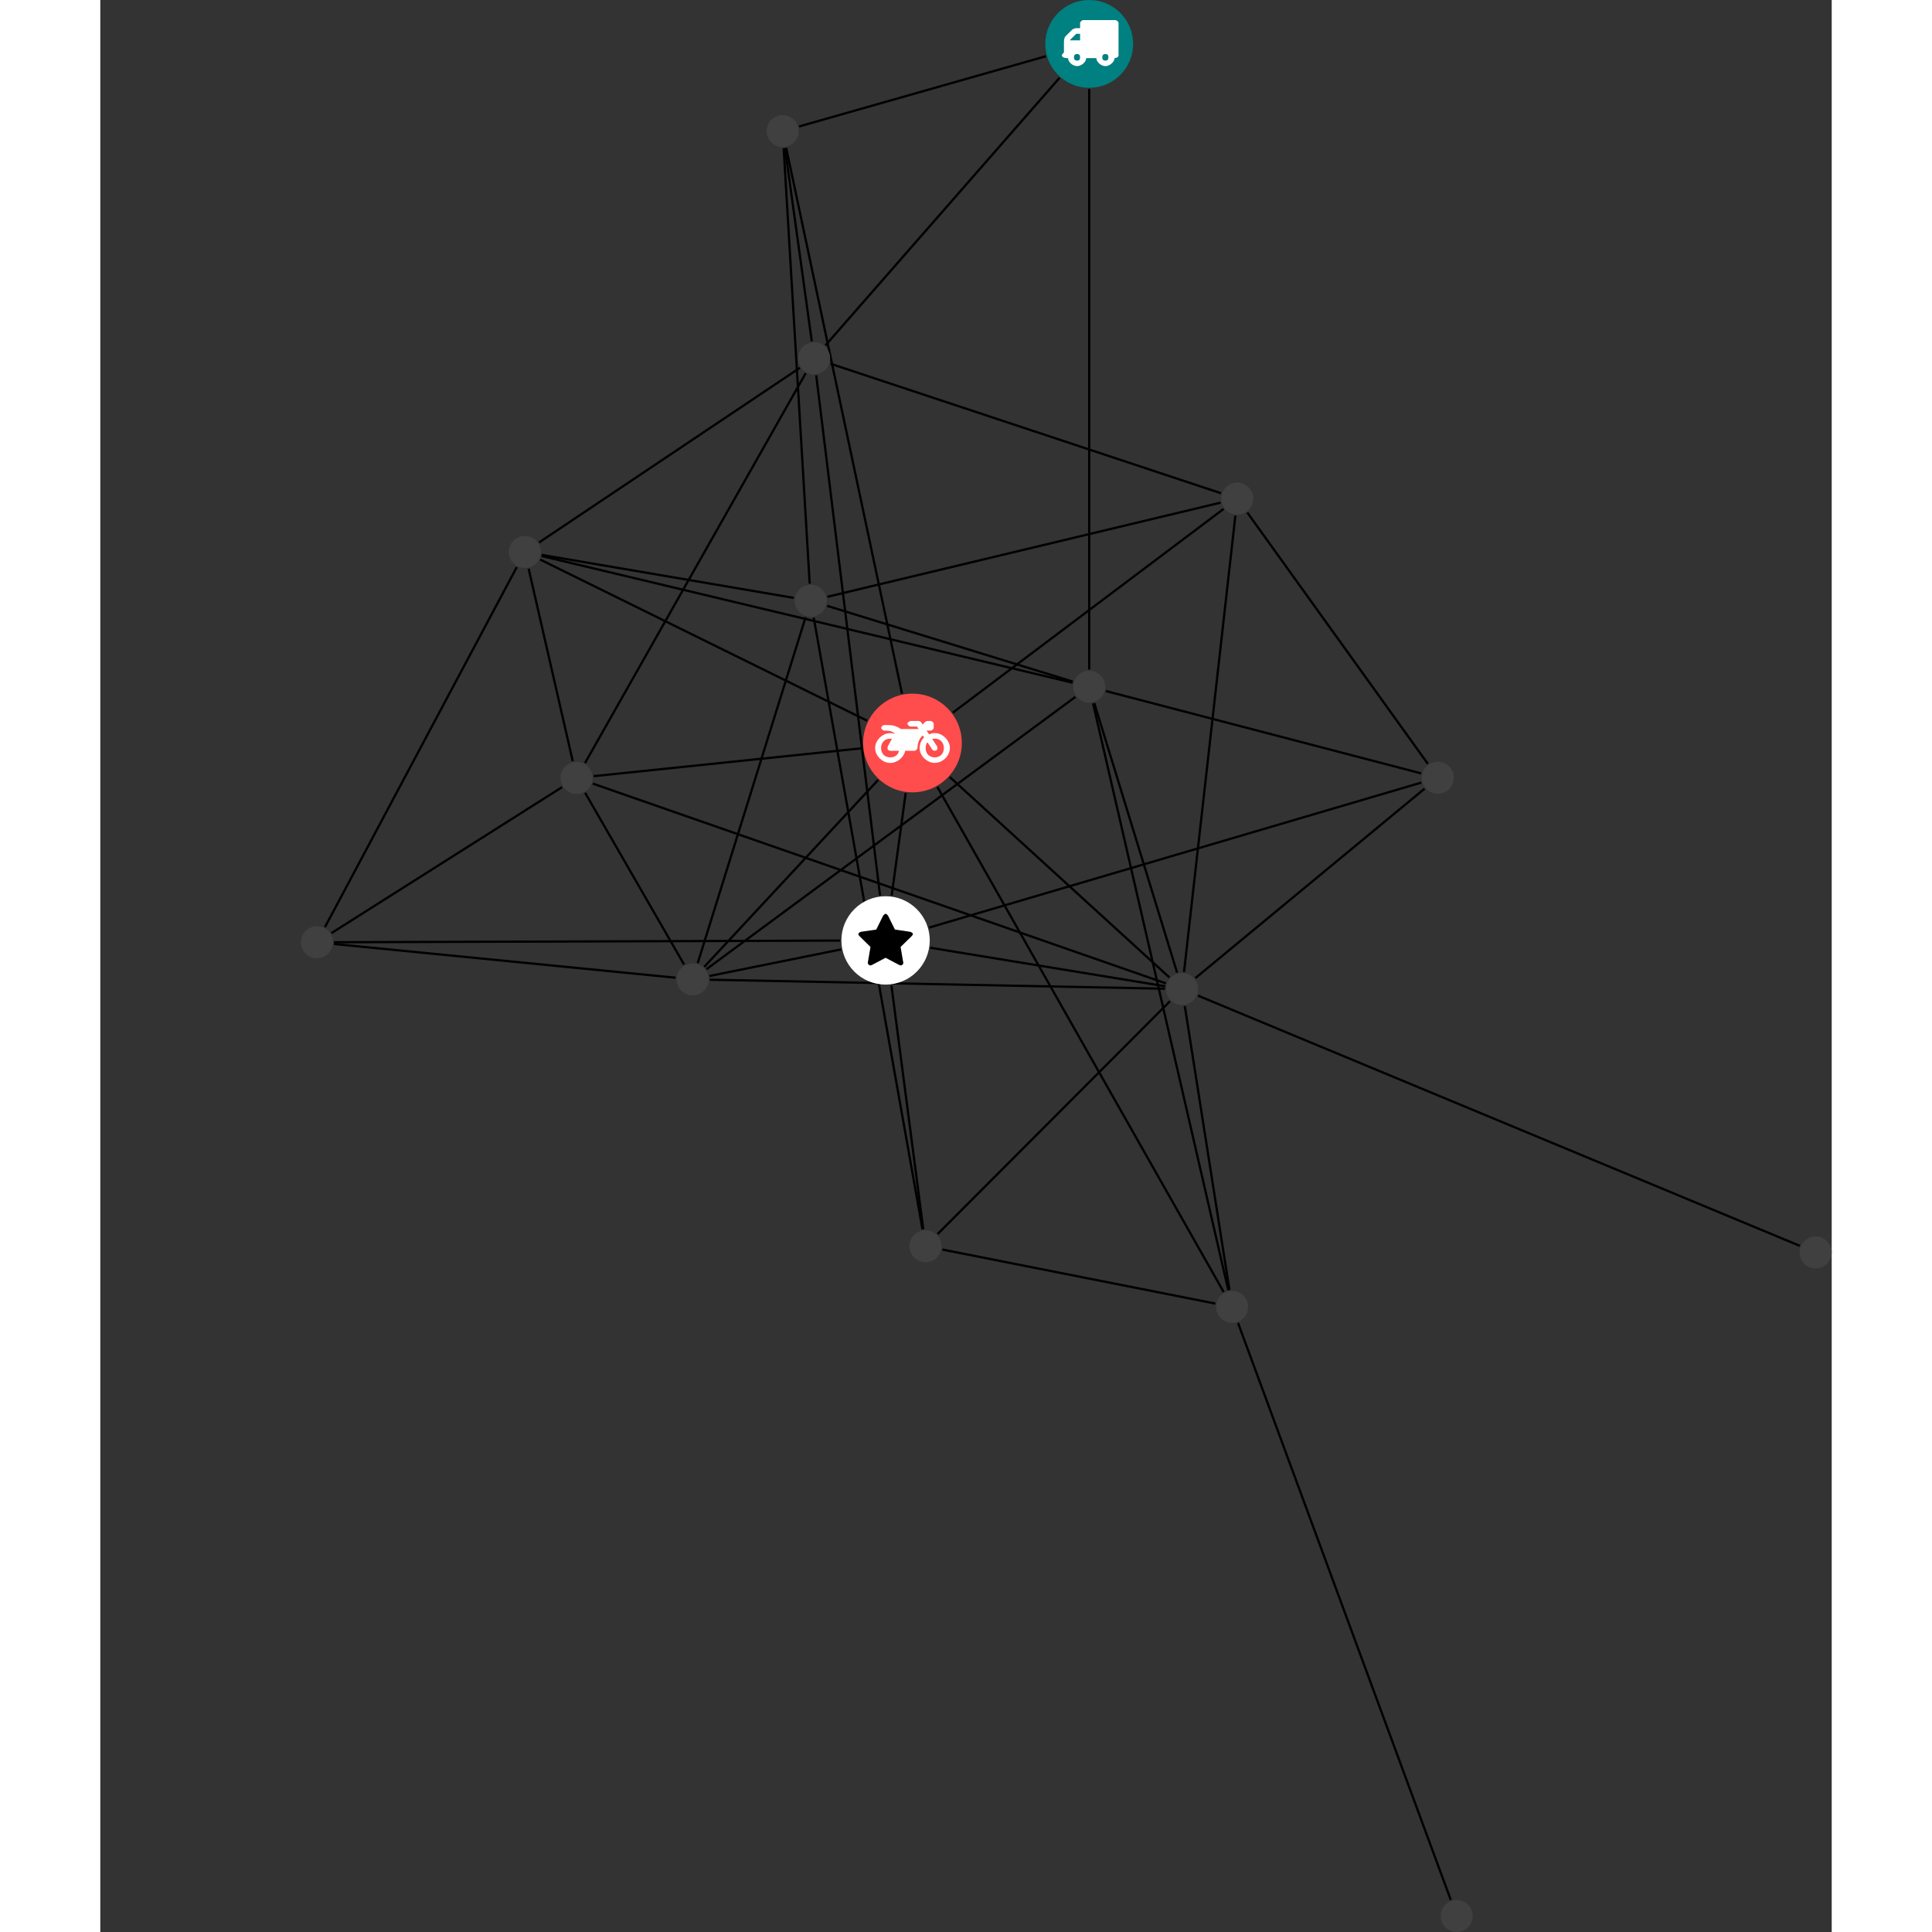 <?xml version="1.0" encoding="UTF-8"?>
<svg xmlns="http://www.w3.org/2000/svg" xmlns:xlink="http://www.w3.org/1999/xlink" width="340.059pt" height="340.059pt" viewBox="-35.307 0.000 304.752 340.059" version="1.1">
<rect x="-35.307" y="0.000" width="304.752" height="340.059" fill="#333333" stroke="none"/>
<defs>
<g>
<symbol overflow="visible" id="glyph0-0">
<path style="stroke:none;" d="M 1.422 -0.75 L 1.422 -7.922 L 3.562 -7.922 L 3.562 -0.891 L 1.422 -0.891 Z M 0.625 0 L 4.531 0 L 4.531 -8.812 L 0.438 -8.812 L 0.438 0 Z M 0.625 0 "/>
</symbol>
<symbol overflow="visible" id="glyph0-1">
<path style="stroke:none;" d="M 3.375 -0.844 C 3.375 -0.453 3.234 -0.266 2.844 -0.266 C 2.469 -0.266 2.297 -0.453 2.297 -0.844 C 2.297 -1.219 2.469 -1.422 2.844 -1.422 C 3.234 -1.422 3.375 -1.219 3.375 -0.844 Z M 1.594 -3.688 L 1.594 -3.859 C 1.594 -3.875 1.578 -3.875 1.594 -3.891 L 2.688 -4.969 C 2.703 -5 2.656 -4.984 2.688 -4.984 L 3.375 -4.984 L 3.375 -3.828 L 1.594 -3.828 Z M 8.359 -0.844 C 8.359 -0.453 8.219 -0.266 7.828 -0.266 C 7.453 -0.266 7.281 -0.453 7.281 -0.844 C 7.281 -1.219 7.453 -1.422 7.828 -1.422 C 8.219 -1.422 8.359 -1.219 8.359 -0.844 Z M 10.141 -6.891 C 10.141 -7.094 9.812 -7.391 9.609 -7.391 L 3.922 -7.391 C 3.719 -7.391 3.375 -7.094 3.375 -6.891 L 3.375 -5.969 L 2.672 -5.969 C 2.469 -5.969 2.078 -5.812 1.938 -5.672 L 0.844 -4.578 C 0.531 -4.266 0.531 -3.734 0.531 -3.328 L 0.531 -1.688 C 0.516 -1.688 0.172 -1.391 0.172 -1.203 C 0.172 -0.781 0.781 -0.703 1.062 -0.703 L 1.25 -0.703 C 1.25 -0.047 2.062 0.703 2.844 0.703 C 3.641 0.703 4.453 -0.047 4.453 -0.703 L 6.234 -0.703 C 6.234 -0.047 7.047 0.703 7.828 0.703 C 8.625 0.703 9.438 -0.047 9.438 -0.703 C 9.547 -0.703 10.141 -0.781 10.141 -1.203 Z M 10.141 -6.891 "/>
</symbol>
<symbol overflow="visible" id="glyph0-2">
<path style="stroke:none;" d="M 12.969 -2.906 C 12.844 -3.984 11.859 -5.016 10.781 -5.219 C 10.234 -5.328 9.703 -5.219 9.328 -5.031 L 8.875 -5.688 L 9.609 -5.688 C 9.812 -5.688 10.141 -5.984 10.141 -6.188 L 10.141 -6.891 C 10.141 -7.094 9.812 -7.391 9.609 -7.391 L 9.047 -7.391 C 8.969 -7.391 8.734 -7.312 8.656 -7.25 L 8.188 -6.766 L 7.891 -7.203 C 7.828 -7.281 7.594 -7.391 7.484 -7.391 L 6.078 -7.391 C 5.906 -7.391 5.547 -7.125 5.516 -6.953 C 5.484 -6.734 5.828 -6.406 6.047 -6.406 L 7.188 -6.406 L 7.484 -5.969 L 4.344 -5.969 C 4.141 -6.125 3.375 -6.672 2.141 -6.672 L 1.422 -6.672 C 1.219 -6.672 0.891 -6.375 0.891 -6.188 C 0.891 -5.984 1.219 -5.688 1.422 -5.688 L 1.781 -5.688 C 2.484 -5.688 2.906 -5.516 3.281 -5.188 L 3.25 -5.141 C 3.078 -5.188 2.797 -5.25 2.5 -5.25 C 1.109 -5.25 -0.172 -4 -0.172 -2.625 C -0.172 -1.25 1.109 0 2.5 0 C 3.75 0 4.953 -1.062 5.109 -2.141 L 6.766 -2.141 C 6.969 -2.141 7.281 -2.438 7.281 -2.625 C 7.281 -3.609 7.688 -4.391 8.219 -4.844 L 8.453 -4.5 C 7.969 -4.062 7.578 -3.203 7.672 -2.359 C 7.781 -1.172 8.969 -0.094 10.141 -0.016 C 11.703 0.094 13.156 -1.344 12.969 -2.906 Z M 2.5 -0.984 C 1.516 -0.984 0.875 -1.641 0.875 -2.625 C 0.875 -3.594 1.516 -4.281 2.5 -4.281 C 2.672 -4.281 2.844 -4.234 2.781 -4.25 L 2.047 -2.891 C 2 -2.781 2 -2.469 2.047 -2.359 C 2.125 -2.25 2.375 -2.141 2.5 -2.141 L 4.031 -2.141 C 3.891 -1.453 3.344 -0.984 2.5 -0.984 Z M 10.328 -0.984 C 9.344 -0.984 8.719 -1.641 8.719 -2.625 C 8.719 -3.109 8.859 -3.469 9.031 -3.641 L 9.906 -2.328 C 9.969 -2.219 10.203 -2.141 10.328 -2.141 C 10.391 -2.141 10.594 -2.188 10.641 -2.234 C 10.812 -2.344 10.844 -2.75 10.734 -2.922 L 9.875 -4.219 C 9.859 -4.219 10.094 -4.281 10.328 -4.281 C 11.297 -4.281 11.922 -3.594 11.922 -2.625 C 11.922 -1.641 11.297 -0.984 10.328 -0.984 Z M 10.328 -0.984 "/>
</symbol>
<symbol overflow="visible" id="glyph0-3">
<path style="stroke:none;" d="M 9.438 -5.078 C 9.438 -5.25 9.078 -5.453 8.938 -5.469 L 6.266 -5.859 L 5.078 -8.266 C 5.031 -8.375 4.75 -8.641 4.625 -8.641 C 4.5 -8.641 4.234 -8.375 4.172 -8.266 L 2.984 -5.859 L 0.312 -5.469 C 0.172 -5.453 -0.172 -5.25 -0.172 -5.078 C -0.172 -4.969 -0.062 -4.781 0.016 -4.719 L 1.969 -2.797 L 1.5 -0.062 C 1.5 -0.016 1.5 0.016 1.5 0.047 C 1.5 0.203 1.75 0.453 1.906 0.453 C 1.984 0.453 2.188 0.406 2.25 0.359 L 4.625 -0.891 L 7 0.359 C 7.062 0.406 7.266 0.453 7.344 0.453 C 7.5 0.453 7.75 0.203 7.75 0.047 C 7.75 0.016 7.75 -0.016 7.734 -0.062 L 7.266 -2.797 L 9.234 -4.719 C 9.297 -4.781 9.438 -4.969 9.438 -5.078 Z M 9.438 -5.078 "/>
</symbol>
</g>
<clipPath id="clip1">
  <path d="M 152 169 L 269.445 169 L 269.445 225 L 152 225 Z M 152 169 "/>
</clipPath>
<clipPath id="clip2">
  <path d="M 159 227 L 209 227 L 209 340.059 L 159 340.059 Z M 159 227 "/>
</clipPath>
<clipPath id="clip3">
  <path d="M 263 217 L 269.445 217 L 269.445 224 L 263 224 Z M 263 217 "/>
</clipPath>
<clipPath id="clip4">
  <path d="M 200 334 L 207 334 L 207 340.059 L 200 340.059 Z M 200 334 "/>
</clipPath>
</defs>
<g id="surface1">
<path style="fill:none;stroke-width:0.399;stroke-linecap:butt;stroke-linejoin:miter;stroke:rgb(0%,0%,0%);stroke-opacity:1;stroke-miterlimit:10;" d="M 0.001 -7.927 L 0.001 -110.119 " transform="matrix(1,0,0,-1,138.757,7.729)"/>
<path style="fill:none;stroke-width:0.399;stroke-linecap:butt;stroke-linejoin:miter;stroke:rgb(0%,0%,0%);stroke-opacity:1;stroke-miterlimit:10;" d="M -5.222 -5.966 L -46.429 -53.064 " transform="matrix(1,0,0,-1,138.757,7.729)"/>
<path style="fill:none;stroke-width:0.399;stroke-linecap:butt;stroke-linejoin:miter;stroke:rgb(0%,0%,0%);stroke-opacity:1;stroke-miterlimit:10;" d="M -7.628 -2.169 L -51.058 -14.529 " transform="matrix(1,0,0,-1,138.757,7.729)"/>
<path style="fill:none;stroke-width:0.399;stroke-linecap:butt;stroke-linejoin:miter;stroke:rgb(0%,0%,0%);stroke-opacity:1;stroke-miterlimit:10;" d="M -46.136 -98.908 L -2.882 -112.248 " transform="matrix(1,0,0,-1,138.757,7.729)"/>
<path style="fill:none;stroke-width:0.399;stroke-linecap:butt;stroke-linejoin:miter;stroke:rgb(0%,0%,0%);stroke-opacity:1;stroke-miterlimit:10;" d="M -51.995 -97.509 L -96.37 -89.939 " transform="matrix(1,0,0,-1,138.757,7.729)"/>
<path style="fill:none;stroke-width:0.399;stroke-linecap:butt;stroke-linejoin:miter;stroke:rgb(0%,0%,0%);stroke-opacity:1;stroke-miterlimit:10;" d="M -48.491 -100.99 L -29.347 -208.654 " transform="matrix(1,0,0,-1,138.757,7.729)"/>
<path style="fill:none;stroke-width:0.399;stroke-linecap:butt;stroke-linejoin:miter;stroke:rgb(0%,0%,0%);stroke-opacity:1;stroke-miterlimit:10;" d="M -46.085 -97.314 L 23.13 -80.74 " transform="matrix(1,0,0,-1,138.757,7.729)"/>
<path style="fill:none;stroke-width:0.399;stroke-linecap:butt;stroke-linejoin:miter;stroke:rgb(0%,0%,0%);stroke-opacity:1;stroke-miterlimit:10;" d="M -49.917 -100.9 L -68.905 -161.775 " transform="matrix(1,0,0,-1,138.757,7.729)"/>
<path style="fill:none;stroke-width:0.399;stroke-linecap:butt;stroke-linejoin:miter;stroke:rgb(0%,0%,0%);stroke-opacity:1;stroke-miterlimit:10;" d="M -49.198 -95.005 L -53.784 -18.365 " transform="matrix(1,0,0,-1,138.757,7.729)"/>
<path style="fill:none;stroke-width:0.399;stroke-linecap:butt;stroke-linejoin:miter;stroke:rgb(0%,0%,0%);stroke-opacity:1;stroke-miterlimit:10;" d="M -2.937 -112.435 L -96.409 -90.13 " transform="matrix(1,0,0,-1,138.757,7.729)"/>
<path style="fill:none;stroke-width:0.399;stroke-linecap:butt;stroke-linejoin:miter;stroke:rgb(0%,0%,0%);stroke-opacity:1;stroke-miterlimit:10;" d="M 0.888 -116.021 L 15.466 -163.47 " transform="matrix(1,0,0,-1,138.757,7.729)"/>
<path style="fill:none;stroke-width:0.399;stroke-linecap:butt;stroke-linejoin:miter;stroke:rgb(0%,0%,0%);stroke-opacity:1;stroke-miterlimit:10;" d="M 2.919 -113.9 L 58.438 -128.4 " transform="matrix(1,0,0,-1,138.757,7.729)"/>
<path style="fill:none;stroke-width:0.399;stroke-linecap:butt;stroke-linejoin:miter;stroke:rgb(0%,0%,0%);stroke-opacity:1;stroke-miterlimit:10;" d="M 0.677 -116.08 L 24.477 -219.365 " transform="matrix(1,0,0,-1,138.757,7.729)"/>
<path style="fill:none;stroke-width:0.399;stroke-linecap:butt;stroke-linejoin:miter;stroke:rgb(0%,0%,0%);stroke-opacity:1;stroke-miterlimit:10;" d="M -2.429 -114.931 L -67.378 -162.865 " transform="matrix(1,0,0,-1,138.757,7.729)"/>
<path style="fill:none;stroke-width:0.399;stroke-linecap:butt;stroke-linejoin:miter;stroke:rgb(0%,0%,0%);stroke-opacity:1;stroke-miterlimit:10;" d="M -39.081 -119.123 L -96.636 -90.763 " transform="matrix(1,0,0,-1,138.757,7.729)"/>
<path style="fill:none;stroke-width:0.399;stroke-linecap:butt;stroke-linejoin:miter;stroke:rgb(0%,0%,0%);stroke-opacity:1;stroke-miterlimit:10;" d="M -32.308 -131.857 L -34.769 -149.896 " transform="matrix(1,0,0,-1,138.757,7.729)"/>
<path style="fill:none;stroke-width:0.399;stroke-linecap:butt;stroke-linejoin:miter;stroke:rgb(0%,0%,0%);stroke-opacity:1;stroke-miterlimit:10;" d="M -24.546 -129.041 L 14.122 -164.322 " transform="matrix(1,0,0,-1,138.757,7.729)"/>
<path style="fill:none;stroke-width:0.399;stroke-linecap:butt;stroke-linejoin:miter;stroke:rgb(0%,0%,0%);stroke-opacity:1;stroke-miterlimit:10;" d="M -26.726 -130.783 L 23.665 -219.681 " transform="matrix(1,0,0,-1,138.757,7.729)"/>
<path style="fill:none;stroke-width:0.399;stroke-linecap:butt;stroke-linejoin:miter;stroke:rgb(0%,0%,0%);stroke-opacity:1;stroke-miterlimit:10;" d="M -24.007 -117.709 L 23.653 -81.849 " transform="matrix(1,0,0,-1,138.757,7.729)"/>
<path style="fill:none;stroke-width:0.399;stroke-linecap:butt;stroke-linejoin:miter;stroke:rgb(0%,0%,0%);stroke-opacity:1;stroke-miterlimit:10;" d="M -37.159 -129.556 L -67.749 -162.447 " transform="matrix(1,0,0,-1,138.757,7.729)"/>
<path style="fill:none;stroke-width:0.399;stroke-linecap:butt;stroke-linejoin:miter;stroke:rgb(0%,0%,0%);stroke-opacity:1;stroke-miterlimit:10;" d="M -39.948 -123.97 L -87.23 -128.888 " transform="matrix(1,0,0,-1,138.757,7.729)"/>
<path style="fill:none;stroke-width:0.399;stroke-linecap:butt;stroke-linejoin:miter;stroke:rgb(0%,0%,0%);stroke-opacity:1;stroke-miterlimit:10;" d="M -32.952 -114.357 L -53.335 -18.306 " transform="matrix(1,0,0,-1,138.757,7.729)"/>
<path style="fill:none;stroke-width:0.399;stroke-linecap:butt;stroke-linejoin:miter;stroke:rgb(0%,0%,0%);stroke-opacity:1;stroke-miterlimit:10;" d="M -96.835 -87.751 L -50.925 -57.013 " transform="matrix(1,0,0,-1,138.757,7.729)"/>
<path style="fill:none;stroke-width:0.399;stroke-linecap:butt;stroke-linejoin:miter;stroke:rgb(0%,0%,0%);stroke-opacity:1;stroke-miterlimit:10;" d="M -100.761 -92.095 L -134.523 -155.466 " transform="matrix(1,0,0,-1,138.757,7.729)"/>
<path style="fill:none;stroke-width:0.399;stroke-linecap:butt;stroke-linejoin:miter;stroke:rgb(0%,0%,0%);stroke-opacity:1;stroke-miterlimit:10;" d="M -98.671 -92.373 L -90.905 -126.259 " transform="matrix(1,0,0,-1,138.757,7.729)"/>
<path style="fill:none;stroke-width:0.399;stroke-linecap:butt;stroke-linejoin:miter;stroke:rgb(0%,0%,0%);stroke-opacity:1;stroke-miterlimit:10;" d="M -48.05 -58.33 L -36.816 -149.884 " transform="matrix(1,0,0,-1,138.757,7.729)"/>
<path style="fill:none;stroke-width:0.399;stroke-linecap:butt;stroke-linejoin:miter;stroke:rgb(0%,0%,0%);stroke-opacity:1;stroke-miterlimit:10;" d="M -45.554 -56.287 L 23.2 -79.087 " transform="matrix(1,0,0,-1,138.757,7.729)"/>
<path style="fill:none;stroke-width:0.399;stroke-linecap:butt;stroke-linejoin:miter;stroke:rgb(0%,0%,0%);stroke-opacity:1;stroke-miterlimit:10;" d="M -49.905 -57.962 L -88.745 -126.572 " transform="matrix(1,0,0,-1,138.757,7.729)"/>
<path style="fill:none;stroke-width:0.399;stroke-linecap:butt;stroke-linejoin:miter;stroke:rgb(0%,0%,0%);stroke-opacity:1;stroke-miterlimit:10;" d="M -48.831 -52.345 L -53.546 -18.341 " transform="matrix(1,0,0,-1,138.757,7.729)"/>
<path style="fill:none;stroke-width:0.399;stroke-linecap:butt;stroke-linejoin:miter;stroke:rgb(0%,0%,0%);stroke-opacity:1;stroke-miterlimit:10;" d="M -29.21 -208.63 L -34.812 -165.708 " transform="matrix(1,0,0,-1,138.757,7.729)"/>
<path style="fill:none;stroke-width:0.399;stroke-linecap:butt;stroke-linejoin:miter;stroke:rgb(0%,0%,0%);stroke-opacity:1;stroke-miterlimit:10;" d="M -26.687 -209.486 L 14.22 -168.494 " transform="matrix(1,0,0,-1,138.757,7.729)"/>
<path style="fill:none;stroke-width:0.399;stroke-linecap:butt;stroke-linejoin:miter;stroke:rgb(0%,0%,0%);stroke-opacity:1;stroke-miterlimit:10;" d="M -25.859 -212.208 L 22.196 -221.72 " transform="matrix(1,0,0,-1,138.757,7.729)"/>
<path style="fill:none;stroke-width:0.399;stroke-linecap:butt;stroke-linejoin:miter;stroke:rgb(0%,0%,0%);stroke-opacity:1;stroke-miterlimit:10;" d="M -27.976 -159.087 L 13.376 -165.869 " transform="matrix(1,0,0,-1,138.757,7.729)"/>
<path style="fill:none;stroke-width:0.399;stroke-linecap:butt;stroke-linejoin:miter;stroke:rgb(0%,0%,0%);stroke-opacity:1;stroke-miterlimit:10;" d="M -28.195 -155.544 L 58.462 -130.013 " transform="matrix(1,0,0,-1,138.757,7.729)"/>
<path style="fill:none;stroke-width:0.399;stroke-linecap:butt;stroke-linejoin:miter;stroke:rgb(0%,0%,0%);stroke-opacity:1;stroke-miterlimit:10;" d="M -43.819 -157.826 L -132.925 -158.119 " transform="matrix(1,0,0,-1,138.757,7.729)"/>
<path style="fill:none;stroke-width:0.399;stroke-linecap:butt;stroke-linejoin:miter;stroke:rgb(0%,0%,0%);stroke-opacity:1;stroke-miterlimit:10;" d="M -43.663 -159.376 L -66.847 -164.06 " transform="matrix(1,0,0,-1,138.757,7.729)"/>
<g clip-path="url(#clip1)" clip-rule="nonzero">
<path style="fill:none;stroke-width:0.399;stroke-linecap:butt;stroke-linejoin:miter;stroke:rgb(0%,0%,0%);stroke-opacity:1;stroke-miterlimit:10;" d="M 125.083 -211.56 L 19.138 -167.513 " transform="matrix(1,0,0,-1,138.757,7.729)"/>
</g>
<g clip-path="url(#clip2)" clip-rule="nonzero">
<path style="fill:none;stroke-width:0.399;stroke-linecap:butt;stroke-linejoin:miter;stroke:rgb(0%,0%,0%);stroke-opacity:1;stroke-miterlimit:10;" d="M 63.641 -326.685 L 26.2 -225.138 " transform="matrix(1,0,0,-1,138.757,7.729)"/>
</g>
<path style="fill:none;stroke-width:0.399;stroke-linecap:butt;stroke-linejoin:miter;stroke:rgb(0%,0%,0%);stroke-opacity:1;stroke-miterlimit:10;" d="M 18.677 -164.435 L 59.032 -131.083 " transform="matrix(1,0,0,-1,138.757,7.729)"/>
<path style="fill:none;stroke-width:0.399;stroke-linecap:butt;stroke-linejoin:miter;stroke:rgb(0%,0%,0%);stroke-opacity:1;stroke-miterlimit:10;" d="M 16.821 -169.337 L 24.684 -219.322 " transform="matrix(1,0,0,-1,138.757,7.729)"/>
<path style="fill:none;stroke-width:0.399;stroke-linecap:butt;stroke-linejoin:miter;stroke:rgb(0%,0%,0%);stroke-opacity:1;stroke-miterlimit:10;" d="M 16.688 -163.357 L 25.727 -83.033 " transform="matrix(1,0,0,-1,138.757,7.729)"/>
<path style="fill:none;stroke-width:0.399;stroke-linecap:butt;stroke-linejoin:miter;stroke:rgb(0%,0%,0%);stroke-opacity:1;stroke-miterlimit:10;" d="M 13.337 -166.298 L -66.788 -164.716 " transform="matrix(1,0,0,-1,138.757,7.729)"/>
<path style="fill:none;stroke-width:0.399;stroke-linecap:butt;stroke-linejoin:miter;stroke:rgb(0%,0%,0%);stroke-opacity:1;stroke-miterlimit:10;" d="M 13.501 -165.365 L -87.382 -130.193 " transform="matrix(1,0,0,-1,138.757,7.729)"/>
<path style="fill:none;stroke-width:0.399;stroke-linecap:butt;stroke-linejoin:miter;stroke:rgb(0%,0%,0%);stroke-opacity:1;stroke-miterlimit:10;" d="M 59.598 -126.712 L 27.825 -82.486 " transform="matrix(1,0,0,-1,138.757,7.729)"/>
<path style="fill:none;stroke-width:0.399;stroke-linecap:butt;stroke-linejoin:miter;stroke:rgb(0%,0%,0%);stroke-opacity:1;stroke-miterlimit:10;" d="M -132.937 -158.427 L -72.808 -164.361 " transform="matrix(1,0,0,-1,138.757,7.729)"/>
<path style="fill:none;stroke-width:0.399;stroke-linecap:butt;stroke-linejoin:miter;stroke:rgb(0%,0%,0%);stroke-opacity:1;stroke-miterlimit:10;" d="M -133.39 -156.517 L -92.78 -130.814 " transform="matrix(1,0,0,-1,138.757,7.729)"/>
<path style="fill:none;stroke-width:0.399;stroke-linecap:butt;stroke-linejoin:miter;stroke:rgb(0%,0%,0%);stroke-opacity:1;stroke-miterlimit:10;" d="M -71.312 -162.041 L -88.726 -131.814 " transform="matrix(1,0,0,-1,138.757,7.729)"/>
<path style=" stroke:none;fill-rule:nonzero;fill:rgb(0%,50%,50%);fill-opacity:1;" d="M 146.484 7.73 C 146.484 3.461 143.027 0 138.758 0 C 134.488 0 131.027 3.461 131.027 7.73 C 131.027 11.996 134.488 15.457 138.758 15.457 C 143.027 15.457 146.484 11.996 146.484 7.73 Z M 146.484 7.73 "/>
<g style="fill:rgb(100%,100%,100%);fill-opacity:1;">
  <use xlink:href="#glyph0-1" x="133.776" y="10.932"/>
</g>
<path style=" stroke:none;fill-rule:nonzero;fill:rgb(25%,25%,25%);fill-opacity:1;" d="M 92.559 105.742 C 92.559 104.188 91.297 102.926 89.738 102.926 C 88.184 102.926 86.922 104.188 86.922 105.742 C 86.922 107.301 88.184 108.562 89.738 108.562 C 91.297 108.562 92.559 107.301 92.559 105.742 Z M 92.559 105.742 "/>
<path style=" stroke:none;fill-rule:nonzero;fill:rgb(25%,25%,25%);fill-opacity:1;" d="M 141.574 120.863 C 141.574 119.309 140.312 118.047 138.758 118.047 C 137.199 118.047 135.938 119.309 135.938 120.863 C 135.938 122.422 137.199 123.684 138.758 123.684 C 140.312 123.684 141.574 122.422 141.574 120.863 Z M 141.574 120.863 "/>
<path style=" stroke:none;fill-rule:nonzero;fill:rgb(100%,29.999%,29.999%);fill-opacity:1;" d="M 116.336 130.777 C 116.336 125.98 112.445 122.09 107.648 122.09 C 102.852 122.09 98.961 125.98 98.961 130.777 C 98.961 135.574 102.852 139.465 107.648 139.465 C 112.445 139.465 116.336 135.574 116.336 130.777 Z M 116.336 130.777 "/>
<g style="fill:rgb(100%,100%,100%);fill-opacity:1;">
  <use xlink:href="#glyph0-2" x="101.248" y="134.289"/>
</g>
<path style=" stroke:none;fill-rule:nonzero;fill:rgb(25%,25%,25%);fill-opacity:1;" d="M 42.234 97.156 C 42.234 95.602 40.973 94.34 39.414 94.34 C 37.859 94.34 36.598 95.602 36.598 97.156 C 36.598 98.715 37.859 99.977 39.414 99.977 C 40.973 99.977 42.234 98.715 42.234 97.156 Z M 42.234 97.156 "/>
<path style=" stroke:none;fill-rule:nonzero;fill:rgb(25%,25%,25%);fill-opacity:1;" d="M 93.16 63.062 C 93.16 61.508 91.898 60.246 90.34 60.246 C 88.785 60.246 87.523 61.508 87.523 63.062 C 87.523 64.621 88.785 65.883 90.34 65.883 C 91.898 65.883 93.16 64.621 93.16 63.062 Z M 93.16 63.062 "/>
<path style=" stroke:none;fill-rule:nonzero;fill:rgb(25%,25%,25%);fill-opacity:1;" d="M 112.758 219.348 C 112.758 217.793 111.496 216.531 109.938 216.531 C 108.383 216.531 107.121 217.793 107.121 219.348 C 107.121 220.906 108.383 222.168 109.938 222.168 C 111.496 222.168 112.758 220.906 112.758 219.348 Z M 112.758 219.348 "/>
<path style=" stroke:none;fill-rule:nonzero;fill:rgb(100%,100%,100%);fill-opacity:1;" d="M 110.688 165.523 C 110.688 161.23 107.207 157.75 102.914 157.75 C 98.617 157.75 95.137 161.23 95.137 165.523 C 95.137 169.82 98.617 173.301 102.914 173.301 C 107.207 173.301 110.688 169.82 110.688 165.523 Z M 110.688 165.523 "/>
<g style="fill:rgb(0%,0%,0%);fill-opacity:1;">
  <use xlink:href="#glyph0-3" x="98.29" y="169.475"/>
</g>
<g clip-path="url(#clip3)" clip-rule="nonzero">
<path style=" stroke:none;fill-rule:nonzero;fill:rgb(25%,25%,25%);fill-opacity:1;" d="M 269.445 220.445 C 269.445 218.891 268.184 217.629 266.629 217.629 C 265.07 217.629 263.809 218.891 263.809 220.445 C 263.809 222.004 265.07 223.266 266.629 223.266 C 268.184 223.266 269.445 222.004 269.445 220.445 Z M 269.445 220.445 "/>
</g>
<g clip-path="url(#clip4)" clip-rule="nonzero">
<path style=" stroke:none;fill-rule:nonzero;fill:rgb(25%,25%,25%);fill-opacity:1;" d="M 206.258 337.242 C 206.258 335.684 204.996 334.422 203.441 334.422 C 201.883 334.422 200.621 335.684 200.621 337.242 C 200.621 338.797 201.883 340.059 203.441 340.059 C 204.996 340.059 206.258 338.797 206.258 337.242 Z M 206.258 337.242 "/>
</g>
<path style=" stroke:none;fill-rule:nonzero;fill:rgb(25%,25%,25%);fill-opacity:1;" d="M 157.926 174.082 C 157.926 172.527 156.664 171.266 155.109 171.266 C 153.551 171.266 152.289 172.527 152.289 174.082 C 152.289 175.641 153.551 176.902 155.109 176.902 C 156.664 176.902 157.926 175.641 157.926 174.082 Z M 157.926 174.082 "/>
<path style=" stroke:none;fill-rule:nonzero;fill:rgb(25%,25%,25%);fill-opacity:1;" d="M 202.934 136.887 C 202.934 135.332 201.672 134.07 200.113 134.07 C 198.559 134.07 197.297 135.332 197.297 136.887 C 197.297 138.445 198.559 139.707 200.113 139.707 C 201.672 139.707 202.934 138.445 202.934 136.887 Z M 202.934 136.887 "/>
<path style=" stroke:none;fill-rule:nonzero;fill:rgb(25%,25%,25%);fill-opacity:1;" d="M 166.73 230.031 C 166.73 228.473 165.469 227.211 163.91 227.211 C 162.355 227.211 161.094 228.473 161.094 230.031 C 161.094 231.586 162.355 232.848 163.91 232.848 C 165.469 232.848 166.73 231.586 166.73 230.031 Z M 166.73 230.031 "/>
<path style=" stroke:none;fill-rule:nonzero;fill:rgb(25%,25%,25%);fill-opacity:1;" d="M 167.637 87.762 C 167.637 86.207 166.375 84.945 164.82 84.945 C 163.262 84.945 162 86.207 162 87.762 C 162 89.32 163.262 90.582 164.82 90.582 C 166.375 90.582 167.637 89.32 167.637 87.762 Z M 167.637 87.762 "/>
<path style=" stroke:none;fill-rule:nonzero;fill:rgb(25%,25%,25%);fill-opacity:1;" d="M 5.637 165.855 C 5.637 164.301 4.375 163.039 2.816 163.039 C 1.262 163.039 0 164.301 0 165.855 C 0 167.414 1.262 168.676 2.816 168.676 C 4.375 168.676 5.637 167.414 5.637 165.855 Z M 5.637 165.855 "/>
<path style=" stroke:none;fill-rule:nonzero;fill:rgb(25%,25%,25%);fill-opacity:1;" d="M 71.77 172.383 C 71.77 170.828 70.508 169.566 68.953 169.566 C 67.398 169.566 66.137 170.828 66.137 172.383 C 66.137 173.941 67.398 175.203 68.953 175.203 C 70.508 175.203 71.77 173.941 71.77 172.383 Z M 71.77 172.383 "/>
<path style=" stroke:none;fill-rule:nonzero;fill:rgb(25%,25%,25%);fill-opacity:1;" d="M 51.348 136.926 C 51.348 135.371 50.086 134.109 48.527 134.109 C 46.973 134.109 45.711 135.371 45.711 136.926 C 45.711 138.484 46.973 139.746 48.527 139.746 C 50.086 139.746 51.348 138.484 51.348 136.926 Z M 51.348 136.926 "/>
<path style=" stroke:none;fill-rule:nonzero;fill:rgb(25%,25%,25%);fill-opacity:1;" d="M 87.613 23.082 C 87.613 21.523 86.352 20.262 84.797 20.262 C 83.238 20.262 81.977 21.523 81.977 23.082 C 81.977 24.637 83.238 25.898 84.797 25.898 C 86.352 25.898 87.613 24.637 87.613 23.082 Z M 87.613 23.082 "/>
</g>
</svg>
